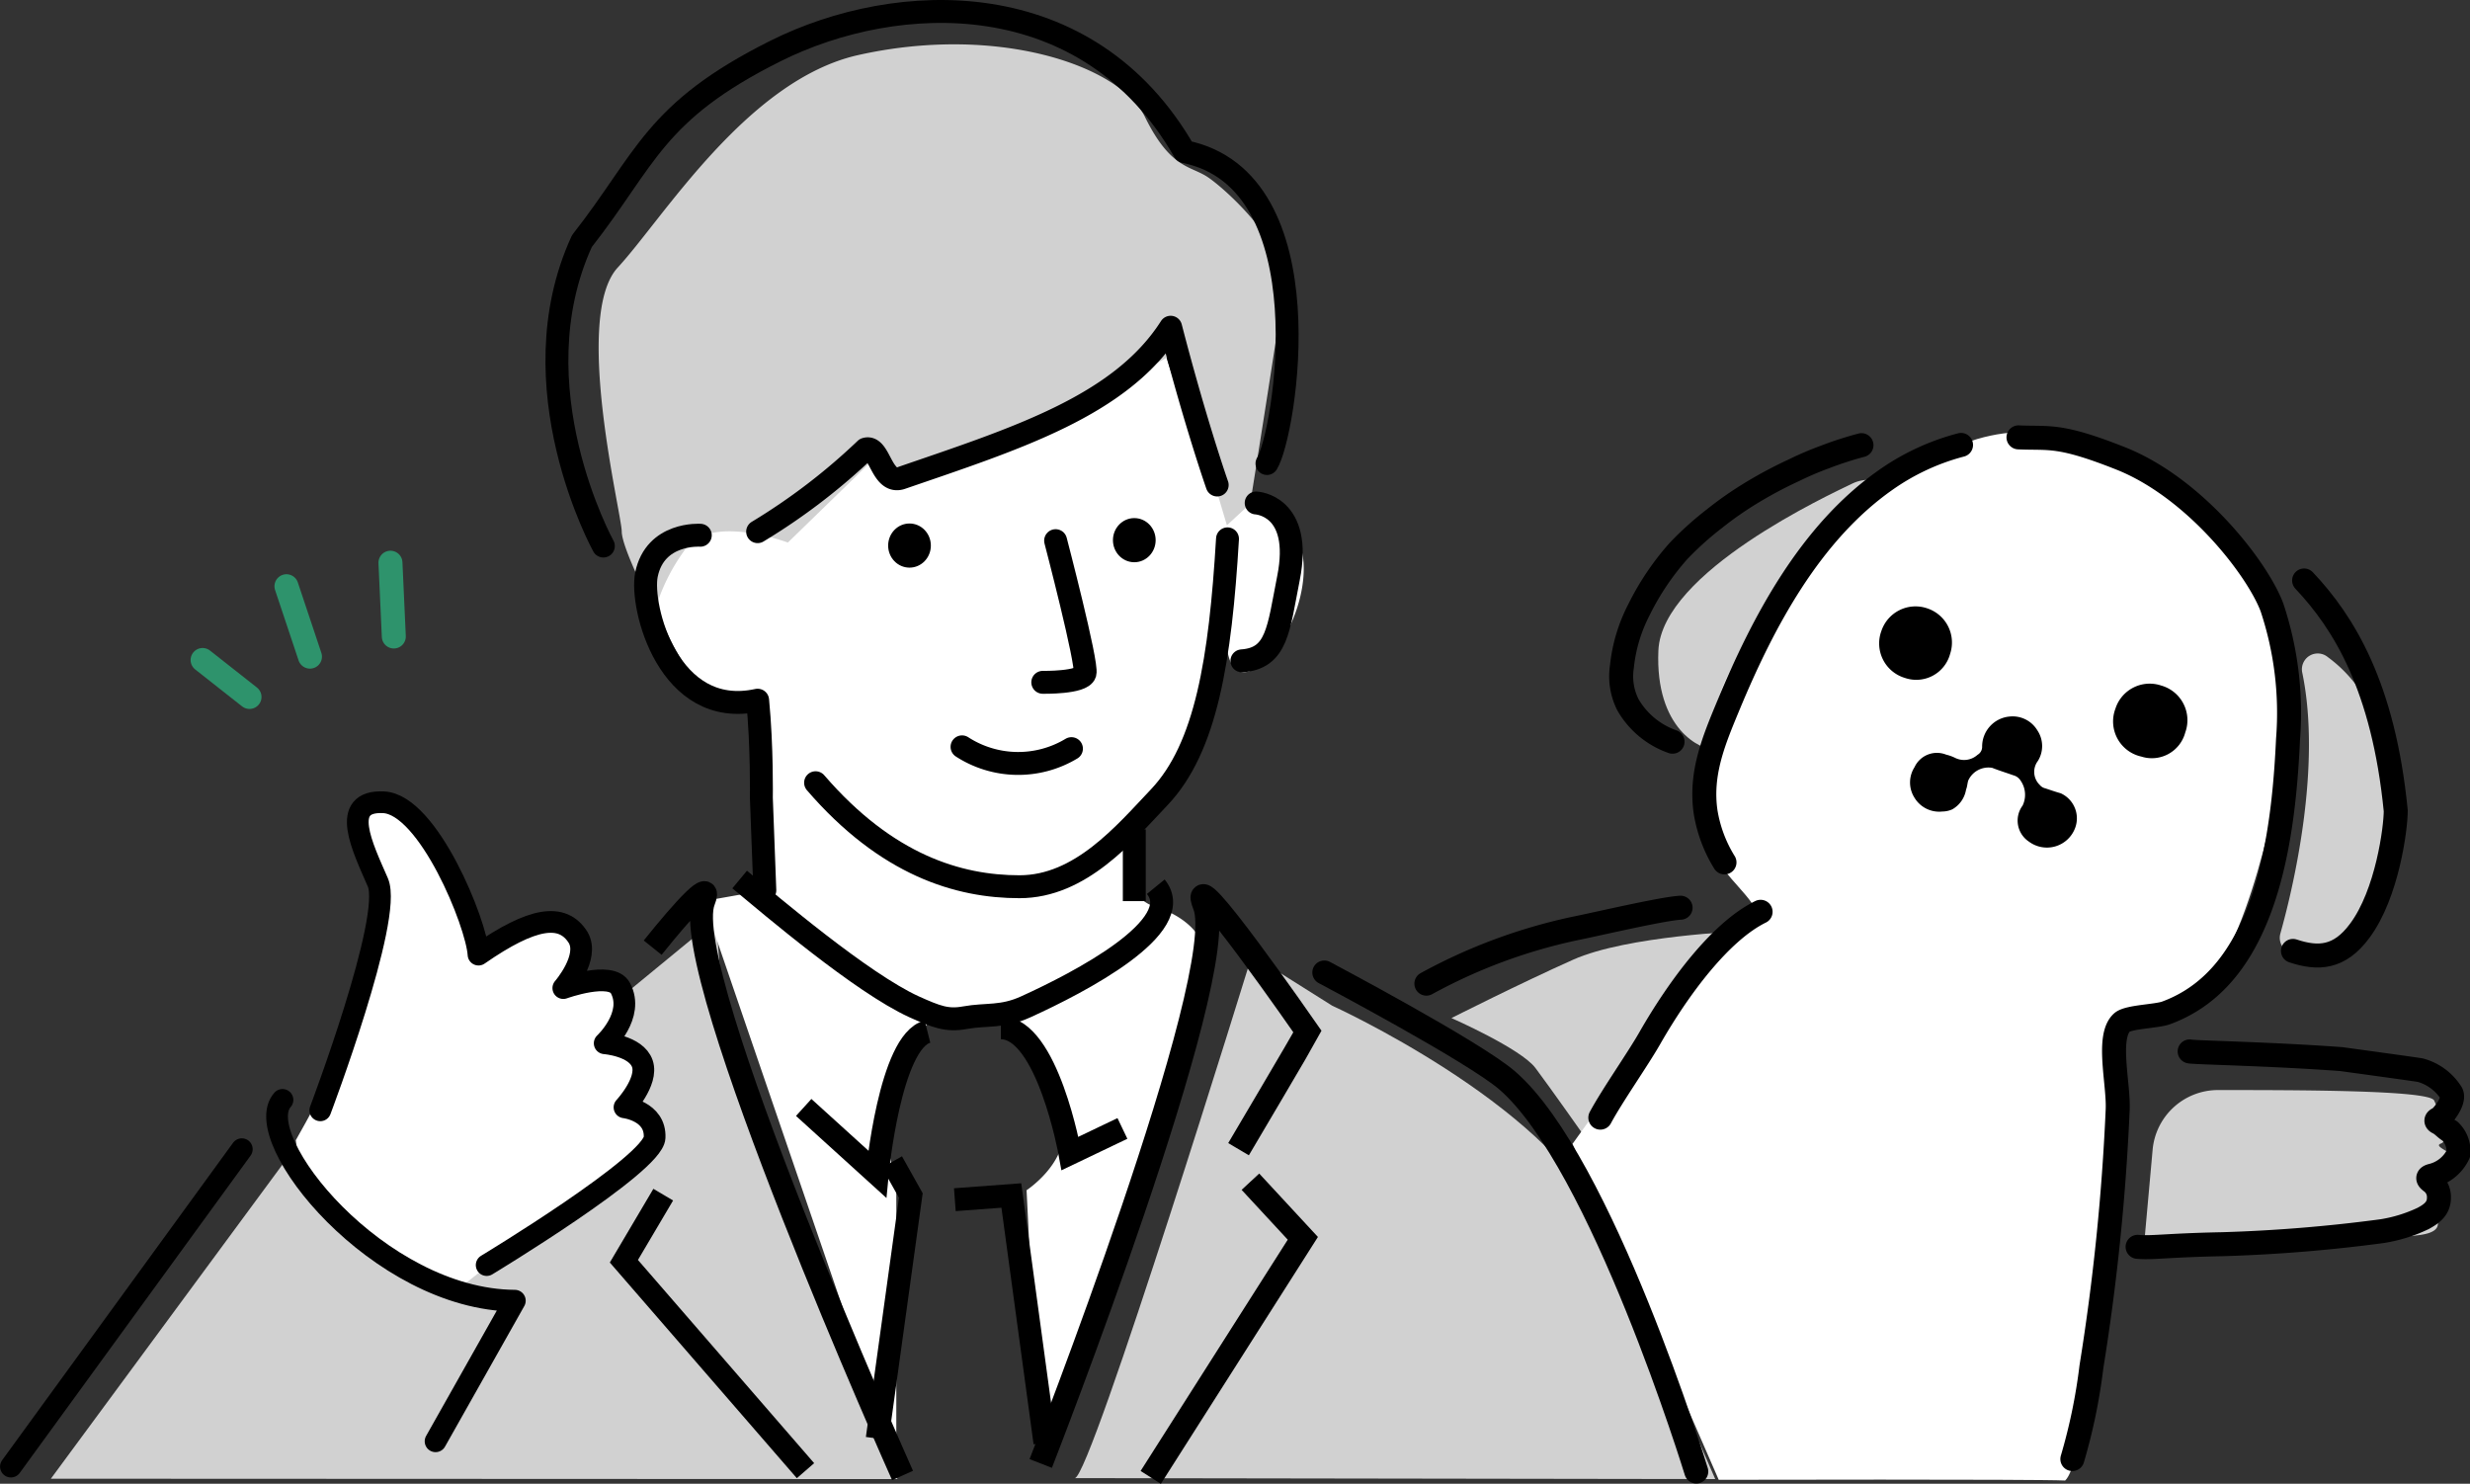 <svg xmlns="http://www.w3.org/2000/svg" width="205.91" height="123.69" viewBox="0 0 205.91 123.69"><rect x="0" y="0" width="205.91" height="123.69" fill="#333333" stroke="none"/><defs><style>.cls-1{fill:#d1d1d1;}.cls-2{fill:#fff;}.cls-3,.cls-4,.cls-5,.cls-6,.cls-7,.cls-8,.cls-9{fill:none;}.cls-3,.cls-4,.cls-6,.cls-7,.cls-8,.cls-9{stroke:#000;}.cls-3,.cls-4,.cls-5,.cls-6{stroke-linecap:round;stroke-linejoin:round;}.cls-3,.cls-5,.cls-8{stroke-width:2px;}.cls-4{stroke-width:1.81px;}.cls-5{stroke:#2e936c;}.cls-6,.cls-7,.cls-9{stroke-width:1.91px;}.cls-7,.cls-8,.cls-9{stroke-miterlimit:10;}.cls-8,.cls-9{fill-rule:evenodd;}</style></defs><title>bg_jirei</title><g id="レイヤー_2" data-name="レイヤー 2"><g id="レイヤー_1のコピー" data-name="レイヤー 1のコピー"><path class="cls-1" d="M191.93,56.09a1.32,1.32,0,0,1,2.13-1.31,11.44,11.44,0,0,1,3.21,3.63c1,2.47,3.33,12.13,1.61,16.1s-2.9,5-5.68,5c-.78,0-1.39,0-1.88,0a1.33,1.33,0,0,1-1.22-1.68C191.15,74.08,193.57,64,191.93,56.09Z"/><path class="cls-1" d="M179.45,95.87a5.47,5.47,0,0,1,5.4-5c6.64,0,17.68,0,18.07.87.56,1.23,1.46,3.25.56,3.59s2.39,1,1.08,2.26-1.87,2-1.87,2.79,1.74,2.21-1,2.58-23,1.35-23,1.35Z"/><path class="cls-1" d="M160,40.69s-3.63-1.33-5.56-.39-15.91,7.38-16.19,13.93,3.53,8.31,4.74,8.26S151.16,42.94,160,40.69Z"/><path class="cls-1" d="M145.3,77.63S135.63,78,131.15,80,121,84.87,121,84.87s5.78,2.54,7,4.16,4.49,6.27,4.49,6.27l2.81-2.22L146.22,78.6Z"/><path class="cls-2" d="M131.09,95.36s12.82-18.06,14.82-18.73-2.91-3.74-3.34-6.33-1.66-11.67,4-17.67,15-21.66,29-15S191.24,56.3,190.24,63.3,185.91,83,181.57,83.63s-5,1.34-5.33,3.67-1.57,33.79-4.08,36.12c-2.5-.12-28.88-.06-28.88-.06Z"/><path class="cls-3" d="M133.41,93.17c1-1.86,3.13-4.88,4.12-6.62,2.43-4.25,5.9-8.9,9.24-10.54m21.5-39.55c2.58.12,3.34-.3,8.51,1.75,6.21,2.46,11.41,9.19,12.62,12.42a27.85,27.85,0,0,1,1.34,11c-.3,6.5-1.28,15.78-6.35,20.47a11.26,11.26,0,0,1-3.82,2.34c-.79.29-3.14.32-3.67.79-1.3,1.18-.27,5.09-.36,7.26a185.33,185.33,0,0,1-2.19,21.45,46.9,46.9,0,0,1-1.59,7.69m-29-49.74a11.47,11.47,0,0,1-1.57-4.18c-.48-3.25.69-6,1.91-8.94,2.88-6.93,6.8-14.33,13.07-18.74a19.42,19.42,0,0,1,6.31-2.94"/><path class="cls-3" d="M139.43,61.83a6.93,6.93,0,0,1-3.72-3.08,5.28,5.28,0,0,1-.5-3.18,13.27,13.27,0,0,1,1.42-4.74,22,22,0,0,1,3.29-4.89,26.51,26.51,0,0,1,3-2.7A29,29,0,0,1,146.15,41a35.15,35.15,0,0,1,3.38-1.79,26.47,26.47,0,0,1,2.57-1.1,29.23,29.23,0,0,1,3.08-1"/><path class="cls-3" d="M192.08,48.39c3.29,3.48,6.62,8.83,7.64,19.2,0,1.43-.7,6.91-3,10-1.7,2.31-3.49,2.37-5.57,1.68"/><path d="M163.9,65.82a2.33,2.33,0,0,1-1.15,1.65,2.07,2.07,0,0,1-.83.18,2.4,2.4,0,0,1-2.32-1.15,2.36,2.36,0,0,1,0-2.54,2.06,2.06,0,0,1,2.64-1.05,3.51,3.51,0,0,1,.73.26,1.68,1.68,0,0,0,1.89-.25.76.76,0,0,0,.38-.68,2.51,2.51,0,0,1,2.32-2.51,2.4,2.4,0,0,1,2.28,1.15,2.35,2.35,0,0,1,.05,2.55,1.51,1.51,0,0,0,.15,2,.84.84,0,0,0,.47.29c.42.14.85.29,1.28.41A2.29,2.29,0,0,1,173,69a2.51,2.51,0,0,1-3.86,1.16,2.1,2.1,0,0,1-.53-3,2.07,2.07,0,0,0-.18-2.11,1,1,0,0,0-.59-.42c-.59-.21-1.18-.39-1.76-.62a1.85,1.85,0,0,0-2,1.06C164,65.34,164,65.58,163.9,65.82Z"/><path d="M176.35,59.08a3,3,0,0,1,3.82-1.93,3,3,0,0,1,2,3.92,2.88,2.88,0,0,1-3.66,2A3,3,0,0,1,176.35,59.08Z"/><path d="M162.57,54.51a2.92,2.92,0,0,1-3.78,2,3,3,0,0,1-1.95-3.91,3,3,0,0,1,3.81-1.89A3,3,0,0,1,162.57,54.51Z"/><path class="cls-3" d="M182.54,87.65c.19.09,6.71.2,12.64.64,1.39.19,6.19.85,6.58.92a4.42,4.42,0,0,1,2.54,1.84c.5.61-.73,2.1-1,2.21s-.24.23,0,.34c.35.18.6.52.94.69a2.32,2.32,0,0,1,.7,1.9A3.3,3.3,0,0,1,202.75,98c-.42.1-.4.27-.09.5a1.58,1.58,0,0,1,.66,1.36c0,.92-.67,1.36-1.31,1.71a12.52,12.52,0,0,1-3.41,1.06,129.1,129.1,0,0,1-13.34,1.09c-4.6.09-5.84.33-7.06.22"/><path class="cls-3" d="M118.91,82a45.35,45.35,0,0,1,12.44-4.61c1.75-.35,7.24-1.64,8.75-1.72"/><path class="cls-1" d="M104.37,79.63l6.69,4.21s17.77,8.07,22.39,17.85c2.19,4.64,9.54,21.61,9.54,21.61l-53.39-.08C90.93,123.22,104.37,79.63,104.37,79.63Z"/><path class="cls-1" d="M4.24,123.27l21.38-29,5.95,5.48,28.09-23.1s.72,7.15.48,8.81S74.82,123.3,74.82,123.3Z"/><path class="cls-2" d="M24.66,95.05s5-8.75,5.5-11.5,2.65-7.5,2-8.75-3.75-7-1.75-8,5.5,3,6.25,4.75,3.23,8,3.23,8,6.73-4.08,7.52-2.76S47,82.35,47,82.35s4.57-1.43,4.76,0S50.41,87,50.41,87s3.54.81,3.14,1.7-2.14,3.89-2.14,3.89,4.58,1.57,3.16,2.28S38.41,107.3,38.41,107.3,25.41,102.3,24.66,95.05Z"/><path class="cls-2" d="M59.66,43.8s-7-.53-5.77,4.11,4,10.89,8,10.64,1.85,15.67,1.85,15.67l-5.09.9,16.07,46.93V98.38A14.27,14.27,0,0,1,74,92.13c.42-3.25,3.67-7.25,3.67-7.25l7,.09s3.91,6.33,4,9.25-3.09,5-3.09,5l1.09,22.16s13.25-37.83,13.75-40.83-2.65-4.57-4.25-5a3.14,3.14,0,0,1-2-2.25l.4-4.16s7.35-10.84,7.6-14.34-.5,3,2.75.75,5.18-9.38,2.5-11.5a33.68,33.68,0,0,0-6-3.62s-4.77-10.88-4.52-12.38-20.25,10-20.25,10l-4.53-.61Z"/><path class="cls-1" d="M54.57,51s-2.74-5.26-2.74-6.7-4.1-17.92-.33-22S62.27,6.7,71.5,4.6C83.05,2,93.32,5.41,95.44,9.73s3.77,4.08,5.19,5,6.83,5.75,6.36,9.35S104.22,42,104.22,42l-1.94,1.79L98,29.4a162,162,0,0,1-17,8.39c-7.31,2.88-7.57-.1-7.57-.1l-7.75,7.54s-6.37-2.4-8.49.48A16.13,16.13,0,0,0,54.57,51Z"/><path class="cls-4" d="M23.55,91.69c-2.82,3.19,8,16.67,19.37,16.74l-6.61,11.72"/><line class="cls-4" x1="0.91" y1="122.26" x2="20.16" y2="95.8"/><path class="cls-4" d="M26.7,92.56s6.08-16.06,4.8-19-3.24-6.86.48-6.68,7.75,10.08,7.91,12.7c4.51-3.13,7-3.5,8.3-1.44,1,1.67-1.23,4.23-1.23,4.23s4-1.45,4.76,0c1.21,2.26-1.31,4.6-1.31,4.6s2.63.2,3.14,1.7-1.49,3.64-1.49,3.64,2.62.3,2.51,2.53-14,10.62-14,10.62"/><line class="cls-5" x1="16.89" y1="55.02" x2="20.8" y2="58.1"/><line class="cls-5" x1="23.88" y1="48.87" x2="25.84" y2="54.74"/><line class="cls-5" x1="32.55" y1="46.91" x2="32.83" y2="53.06"/><path class="cls-6" d="M102.33,44.92c-.6,10.08-1.78,17.41-5.68,21.53-2.91,3.07-6.58,7.47-11.66,7.47s-11.07-1.79-17-8.67"/><path class="cls-6" d="M104.72,41.93s3.91.17,2.69,6.28c-.84,4.25-.93,6.67-3.88,6.88"/><path class="cls-6" d="M86.93,56.88s3.29.06,3.52-.75S88,45.07,88,45.07"/><path class="cls-6" d="M58.38,44.62s-3.77-.27-4.49,3.29c-.53,2.64,1.83,12.09,9.27,10.46.38,3.89.31,8.14.31,8.14l.29,7.71"/><path class="cls-6" d="M105.62,38.64c1.49-2.39,5.08-23.62-6.88-26C90.67-1.43,74.82-.83,64.65,4.25s-10.76,9-16.14,15.85C42.94,32.22,50.3,45.52,50.3,45.52"/><path class="cls-6" d="M63.16,44.32a51.65,51.65,0,0,0,9-6.88c1.2-.37,1.3,3,3,2.4,9.57-3.29,18.24-6,22.43-12.56,2.09,8.07,3.88,13.15,3.88,13.15"/><path class="cls-3" d="M141.41,122.67s-7.9-25.79-15.76-32.6c-2.75-2.39-15.25-9-15.25-9"/><path class="cls-6" d="M89.32,62.41a8.61,8.61,0,0,1-9.12-.15"/><path class="cls-7" d="M77.32,86c-3.14.79-4.19,11.88-4.19,11.88L67,92.32"/><path class="cls-7" d="M96.35,73.92c2.69,3.29-6.41,8-10.81,10-2,.92-3.29.59-5.11.92-1.48.27-2.36-.07-4.25-.92-4.36-2-11.86-8.39-14.52-10.6"/><path class="cls-7" d="M83.44,85.68c3.88,0,5.76,10.48,5.76,10.48l4.37-2.09"/><polyline class="cls-8" points="104.24 98.51 108.61 103.23 95.93 123.16"/><path class="cls-8" d="M86.76,122s15.94-40.77,13.67-46.53C98.75,71.22,109,86,109,86c-.33.64-5.75,9.8-5.75,9.8"/><path class="cls-9" d="M75.24,123S56.4,80.88,58.67,75.12c.78-2-1.57.52-4.26,3.88"/><polyline class="cls-9" points="67.15 122.6 52.01 105.14 55.29 99.59"/><polyline class="cls-9" points="79.6 100.01 84.31 99.66 87.11 120.27"/><polyline class="cls-9" points="74.36 96.86 75.93 99.66 73.13 119.92"/><ellipse cx="94.56" cy="45.03" rx="1.78" ry="1.84"/><ellipse cx="75.82" cy="45.48" rx="1.78" ry="1.84"/><line class="cls-7" x1="94.56" y1="69.14" x2="94.56" y2="75.12"/></g></g></svg>
